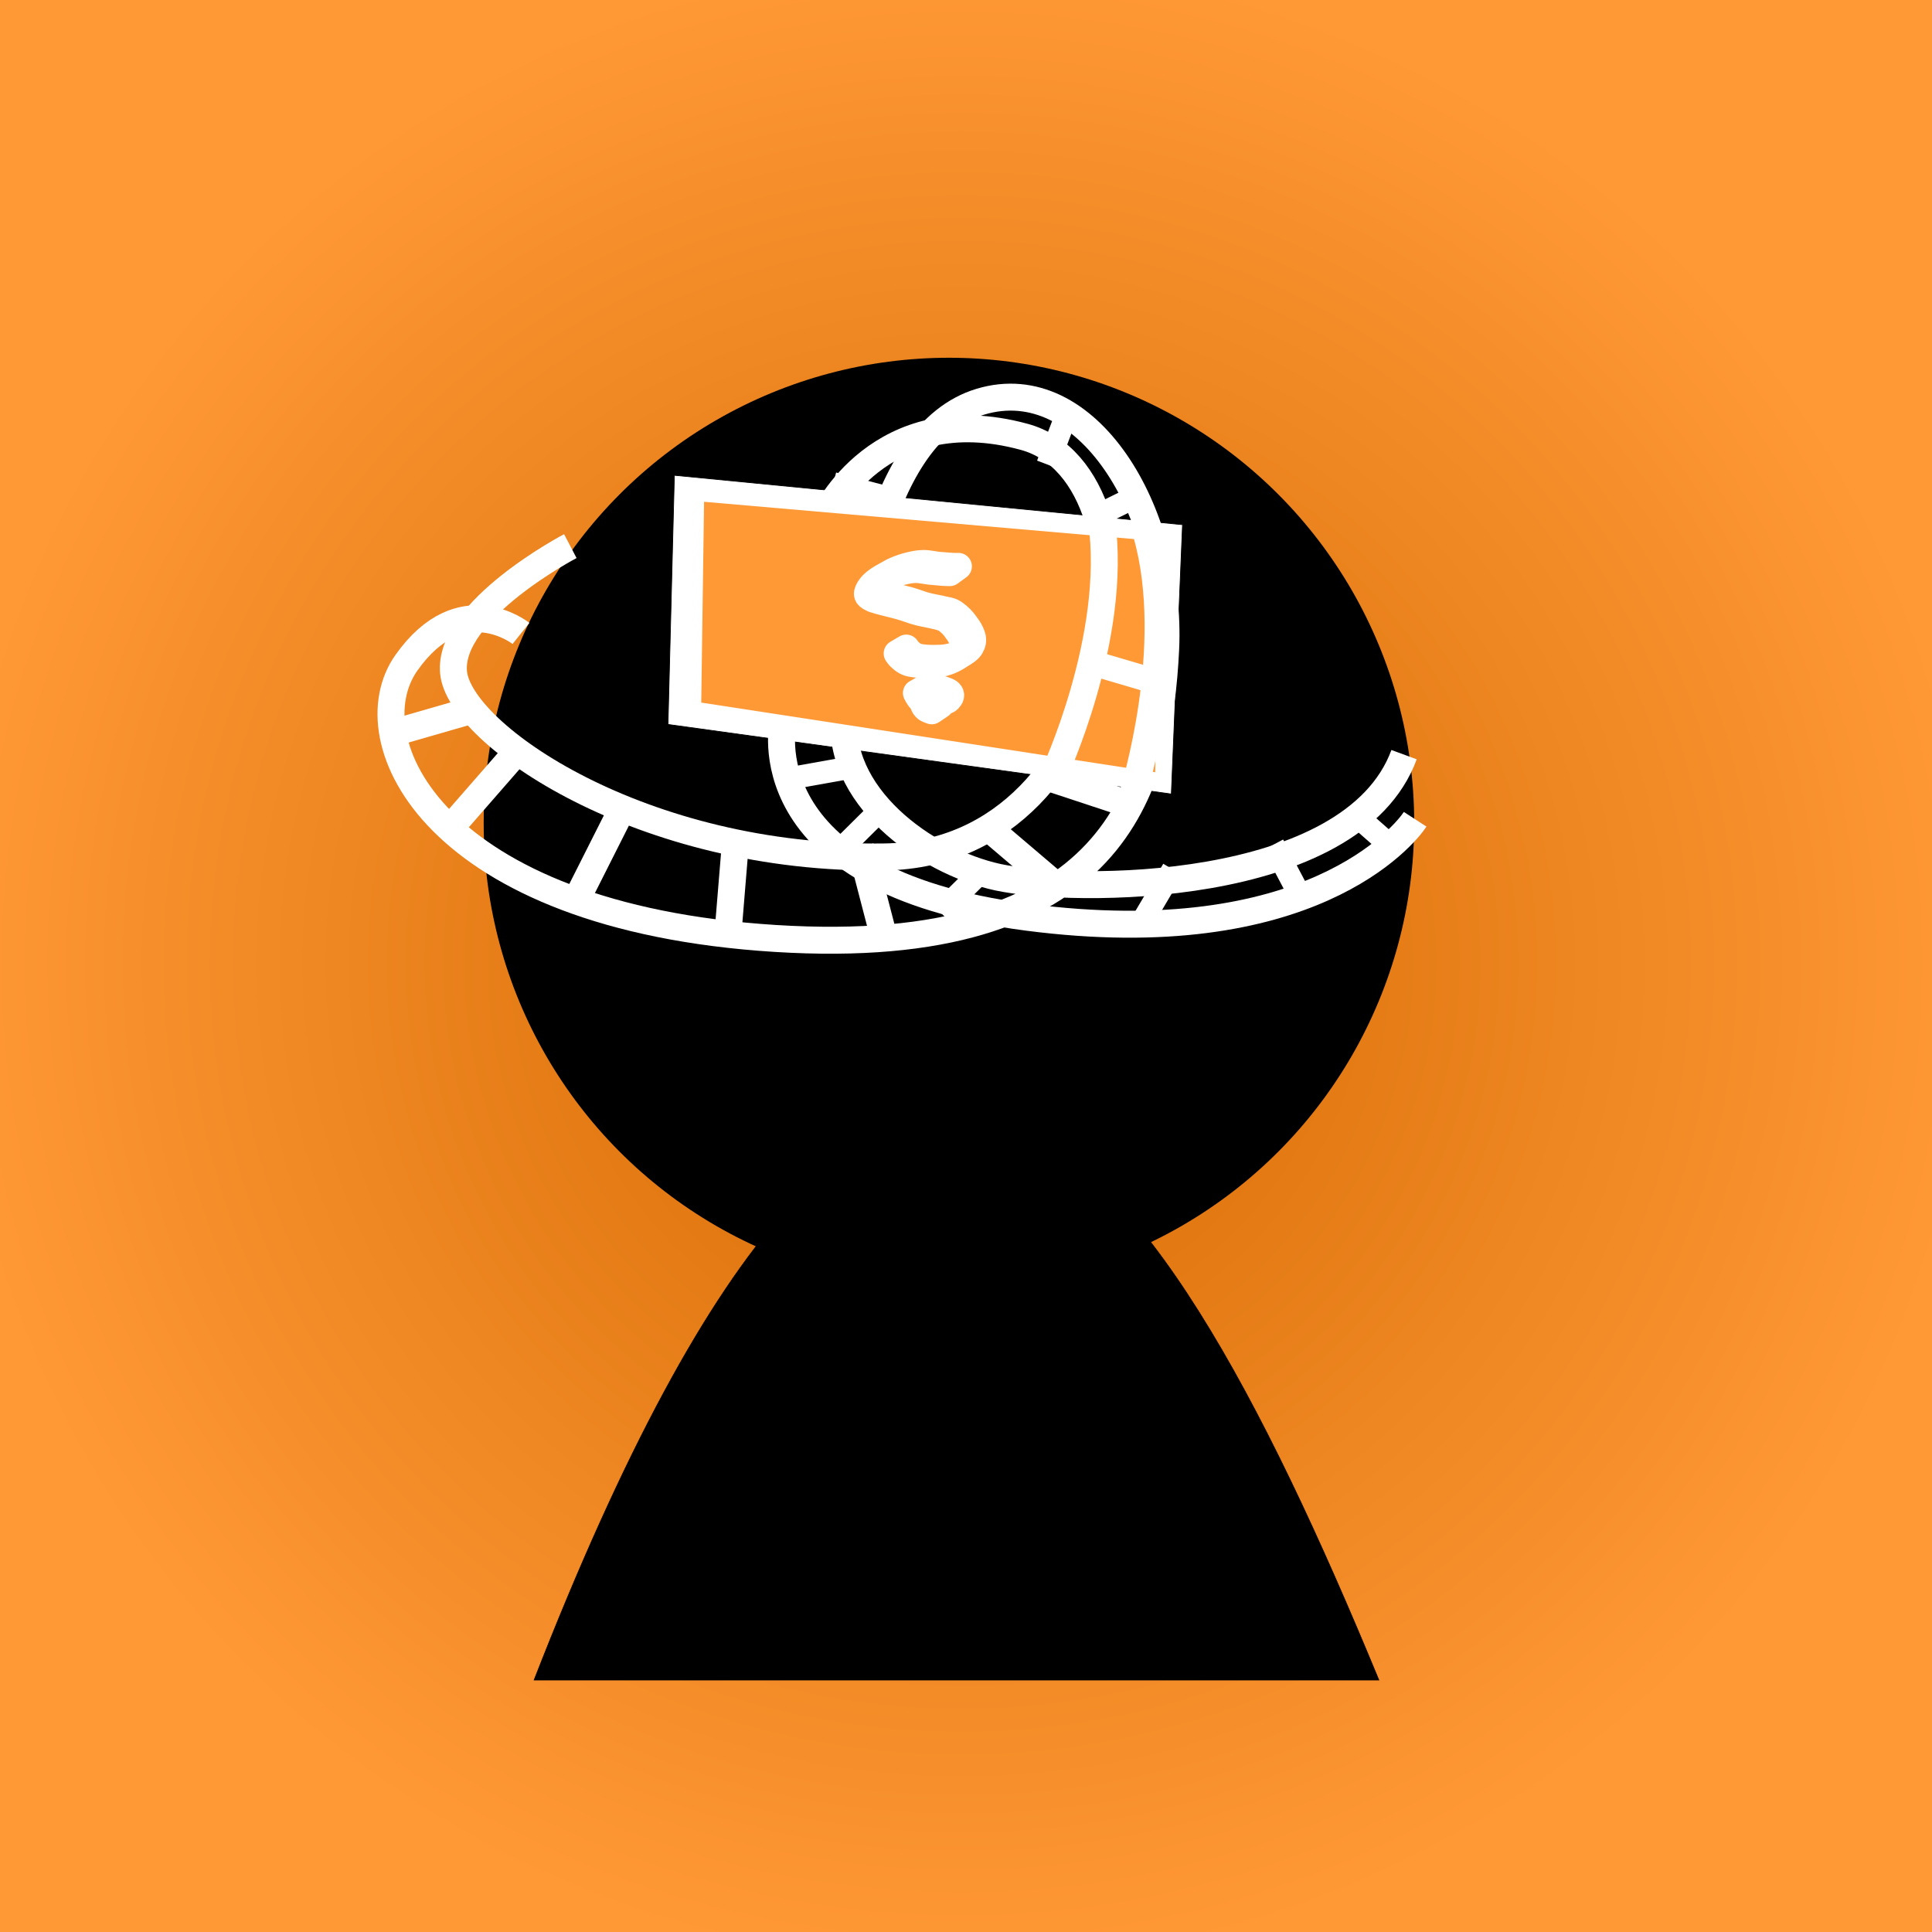 <?xml version="1.0" encoding="UTF-8" standalone="no"?>
<!-- Created with Inkscape (http://www.inkscape.org/) -->

<svg
   width="2048"
   height="2048"
   viewBox="0 0 541.867 541.867"
   version="1.1"
   id="svg5"
   inkscape:export-filename="D:\Git-Workspace\SPGames\ThemeparkQuiz\Assets\Sprites\AppIcon.png"
   inkscape:export-xdpi="100"
   inkscape:export-ydpi="100"
   inkscape:version="1.1.1 (3bf5ae0d25, 2021-09-20)"
   sodipodi:docname="AppIcon.svg"
   xmlns:inkscape="http://www.inkscape.org/namespaces/inkscape"
   xmlns:sodipodi="http://sodipodi.sourceforge.net/DTD/sodipodi-0.dtd"
   xmlns:xlink="http://www.w3.org/1999/xlink"
   xmlns="http://www.w3.org/2000/svg"
   xmlns:svg="http://www.w3.org/2000/svg">
  <rect x="0" y="0" width="541.867" height="541.867" fill="#333333" stroke="none"/>
  <sodipodi:namedview
     id="namedview7"
     pagecolor="#505050"
     bordercolor="#ffffff"
     borderopacity="1"
     inkscape:pageshadow="0"
     inkscape:pageopacity="0"
     inkscape:pagecheckerboard="1"
     inkscape:document-units="mm"
     showgrid="false"
     units="px"
     borderlayer="true"
     inkscape:zoom="0.26771948"
     inkscape:cx="319.36414"
     inkscape:cy="1126.1788"
     inkscape:window-width="1920"
     inkscape:window-height="1009"
     inkscape:window-x="1912"
     inkscape:window-y="-8"
     inkscape:window-maximized="1"
     inkscape:current-layer="layer1" />
  <defs
     id="defs2">
    <linearGradient
       inkscape:collect="always"
       id="linearGradient6243">
      <stop
         style="stop-color:#d36800;stop-opacity:1"
         offset="0"
         id="stop6239" />
      <stop
         style="stop-color:#ff9936;stop-opacity:1"
         offset="1"
         id="stop6241" />
    </linearGradient>
    <radialGradient
       inkscape:collect="always"
       xlink:href="#linearGradient6243"
       id="radialGradient6715"
       cx="269.802"
       cy="270.296"
       fx="269.802"
       fy="270.296"
       r="285.615"
       gradientTransform="matrix(1,0,0,0.991,0,2.338)"
       gradientUnits="userSpaceOnUse" />
  </defs>
  <g
     inkscape:label="Ebene 1"
     inkscape:groupmode="layer"
     id="layer1">
    <rect
       style="opacity:1;fill:url(#radialGradient6715);fill-opacity:1;stroke:none;stroke-width:10;stroke-linejoin:round;stroke-miterlimit:4;stroke-dasharray:none;stroke-opacity:1"
       id="rect4246"
       width="571.229"
       height="566.288"
       x="-15.813"
       y="-12.848" />
    <g
       id="g4222"
       transform="matrix(0.756,0,0,0.756,61.693,69.698)">
      <path
         style="fill:#000000;stroke:#000000;stroke-width:0.205px;stroke-linecap:butt;stroke-linejoin:miter;stroke-opacity:1"
         d="m 116.511,531.106 c 133.365,-342.14 226.702,-210.04 313.461,0 z"
         id="path983"
         sodipodi:nodetypes="ccc" />
      <circle
         style="opacity:1;fill:#000000;fill-opacity:1;stroke-width:2;stroke-linejoin:round;stroke-opacity:0.022"
         id="path846"
         cx="270.445"
         cy="213.141"
         r="172.609" />
      <path
         style="fill:#ffffff;fill-opacity:1;stroke:#000000;stroke-width:0.266px;stroke-linecap:butt;stroke-linejoin:miter;stroke-opacity:1"
         d="m 168.587,84.14 -2.371,92.424 186.733,25.812 4.15,-99.918 z"
         id="path1556" />
      <path
         style="fill:none;stroke:#ffffff;stroke-width:10;stroke-linecap:butt;stroke-linejoin:miter;stroke-miterlimit:4;stroke-dasharray:none;stroke-opacity:1"
         d="m 129.981,110.414 c 0,0 -45.424,23.76 -43.327,46.821 C 88.751,180.296 156.536,227.118 246.685,225.72 336.833,224.322 352.207,84.558 298.398,69.882 244.588,55.207 224.322,99.233 224.322,99.233"
         id="path1356" />
      <path
         style="fill:none;stroke:#ffffff;stroke-width:10;stroke-linecap:butt;stroke-linejoin:miter;stroke-miterlimit:4;stroke-dasharray:none;stroke-opacity:1"
         d="m 111.676,142.807 c 0,0 -22.236,-17.789 -42.496,10.871 C 48.92,182.339 79.557,248.06 206.058,255.966 332.558,263.872 348.371,199.634 350.841,148.737 353.312,97.84 321.687,44.967 282.156,56.826 242.624,68.686 235.706,141.325 231.753,171.962 c -3.953,30.637 29.649,55.344 56.826,61.274 27.178,5.93 131.442,6.918 150.714,-45.461"
         id="path3141"
         sodipodi:nodetypes="cssssssc" />
      <path
         style="fill:#ff9936;fill-opacity:1;stroke:none;stroke-width:0.294px;stroke-linecap:butt;stroke-linejoin:miter;stroke-opacity:1"
         d="m 179.598,93.961 -1.048,74.503 168.416,25.839 1.398,-85.7 z"
         id="path1869" />
      <path
         style="fill:none;stroke:#ffffff;stroke-width:10;stroke-linecap:butt;stroke-linejoin:miter;stroke-miterlimit:4;stroke-dasharray:none;stroke-opacity:1"
         d="m 208.948,175.405 c 0,0 -13.976,59.051 90.498,72.678 104.474,13.627 140.114,-30.399 143.958,-36.339"
         id="path2861" />
      <path
         style="fill:none;stroke:#ffffff;stroke-width:10;stroke-linecap:butt;stroke-linejoin:miter;stroke-miterlimit:4;stroke-dasharray:none;stroke-opacity:1"
         d="M 92.899,171.468 63.744,179.868"
         id="path3483" />
      <path
         style="fill:none;stroke:#ffffff;stroke-width:10;stroke-linecap:butt;stroke-linejoin:miter;stroke-miterlimit:4;stroke-dasharray:none;stroke-opacity:1"
         d="M 109.206,187.774 85.487,214.952"
         id="path3650" />
      <path
         style="fill:none;stroke:#ffffff;stroke-width:10;stroke-linecap:butt;stroke-linejoin:miter;stroke-miterlimit:4;stroke-dasharray:none;stroke-opacity:1"
         d="m 149.445,207.495 -16.24,32.21"
         id="path3831" />
      <path
         style="fill:none;stroke:#ffffff;stroke-width:10;stroke-linecap:butt;stroke-linejoin:miter;stroke-miterlimit:4;stroke-dasharray:none;stroke-opacity:1"
         d="m 191.228,220.448 -2.955,35.951"
         id="path3833" />
      <path
         style="fill:none;stroke:#ffffff;stroke-width:10;stroke-linecap:butt;stroke-linejoin:miter;stroke-miterlimit:4;stroke-dasharray:none;stroke-opacity:1"
         d="m 237.587,221.958 9.086,34.909"
         id="path3835" />
      <path
         style="fill:none;stroke:#ffffff;stroke-width:10;stroke-linecap:butt;stroke-linejoin:miter;stroke-miterlimit:4;stroke-dasharray:none;stroke-opacity:1"
         d="m 283.243,213.394 27.473,23.376"
         id="path3837" />
      <path
         style="fill:none;stroke:#ffffff;stroke-width:10;stroke-linecap:butt;stroke-linejoin:miter;stroke-miterlimit:4;stroke-dasharray:none;stroke-opacity:1"
         d="m 304.067,195.212 34.252,11.314"
         id="path3839" />
      <path
         style="fill:none;stroke:#ffffff;stroke-width:8.328;stroke-linecap:butt;stroke-linejoin:miter;stroke-miterlimit:4;stroke-dasharray:none;stroke-opacity:1"
         d="M 321.77,100.929 343.346,90.304"
         id="path3841" />
      <path
         style="fill:none;stroke:#ffffff;stroke-width:8.328;stroke-linecap:butt;stroke-linejoin:miter;stroke-miterlimit:4;stroke-dasharray:none;stroke-opacity:1"
         d="m 307.036,80.173 8.549,-22.479"
         id="path3843" />
      <path
         style="fill:none;stroke:#ffffff;stroke-width:8.328;stroke-linecap:butt;stroke-linejoin:miter;stroke-miterlimit:4;stroke-dasharray:none;stroke-opacity:1"
         d="M 250.797,93.23 227.533,87.132"
         id="path3845" />
      <path
         style="fill:none;stroke:#ffffff;stroke-width:8.328;stroke-linecap:butt;stroke-linejoin:miter;stroke-miterlimit:4;stroke-dasharray:none;stroke-opacity:1"
         d="m 235.19,192.328 -23.674,4.235"
         id="path3847" />
      <path
         style="fill:none;stroke:#ffffff;stroke-width:8.328;stroke-linecap:butt;stroke-linejoin:miter;stroke-miterlimit:4;stroke-dasharray:none;stroke-opacity:1"
         d="m 247.254,206.079 -17.075,16.937"
         id="path3849" />
      <path
         style="fill:none;stroke:#ffffff;stroke-width:8.328;stroke-linecap:butt;stroke-linejoin:miter;stroke-miterlimit:4;stroke-dasharray:none;stroke-opacity:1"
         d="m 284.314,229.304 -17.075,16.937"
         id="path3851" />
      <path
         style="fill:none;stroke:#ffffff;stroke-width:8.328;stroke-linecap:butt;stroke-linejoin:miter;stroke-miterlimit:4;stroke-dasharray:none;stroke-opacity:1"
         d="m 353.539,230.38 -12.222,20.713"
         id="path3853" />
      <path
         style="fill:none;stroke:#ffffff;stroke-width:8.328;stroke-linecap:butt;stroke-linejoin:miter;stroke-miterlimit:4;stroke-dasharray:none;stroke-opacity:1"
         d="m 390.738,221.206 11.22,21.273"
         id="path3855" />
      <path
         style="fill:none;stroke:#ffffff;stroke-width:8.328;stroke-linecap:butt;stroke-linejoin:miter;stroke-miterlimit:4;stroke-dasharray:none;stroke-opacity:1"
         d="m 418.943,208.088 18.059,15.884"
         id="path3857" />
      <path
         style="opacity:1;fill:#ff9936;fill-opacity:1;stroke:#ffffff;stroke-width:10;stroke-linejoin:round;stroke-miterlimit:4;stroke-dasharray:none;stroke-opacity:1"
         id="path3892"
         d="m 273.952,117.927 c -2.005,0.058 -4.009,-0.129 -6.004,-0.31 -2.322,-0.053 -4.592,-0.768 -6.916,-0.771 -0.508,-8e-4 -1.014,0.055 -1.522,0.082 -3.44,0.441 -6.766,1.432 -9.896,2.908 -2.473,1.474 -5.247,2.658 -7.338,4.687 -0.655,0.635 -0.921,1.075 -1.443,1.806 -1.372,2.308 -0.452,2.779 1.697,3.761 2.63,0.875 5.348,1.435 8.022,2.157 2.421,0.552 4.747,1.427 7.101,2.202 2.169,0.664 4.391,1.093 6.614,1.526 1.685,0.396 3.375,0.652 4.904,1.491 1.655,1.084 3.067,2.494 4.156,4.141 0.987,1.278 1.821,2.621 2.273,4.174 0.423,1.363 0.014,2.477 -0.752,3.602 -0.954,1.143 -2.443,2.009 -3.733,2.746 0.842,-0.511 1.72,-0.967 2.525,-1.534 0.254,-0.179 -0.569,0.251 -0.86,0.362 -1.141,0.438 -2.312,0.68 -3.515,0.87 -1.273,0.182 -2.56,0.207 -3.844,0.216 -1.724,0.043 -3.441,-0.017 -5.149,-0.258 -2.029,-0.231 -3.217,-0.903 -4.678,-2.281 -0.723,-0.833 -0.396,-0.409 -0.989,-1.267 0,0 -3.371,1.985 -3.371,1.985 v 0 c 0.632,0.898 0.286,0.454 1.045,1.325 1.492,1.429 2.708,2.242 4.814,2.477 1.705,0.264 3.424,0.37 5.149,0.331 1.301,-0.002 2.606,-0.013 3.899,-0.185 3.226,-0.467 5.831,-1.531 8.613,-3.442 1.332,-0.815 2.783,-1.622 3.689,-2.926 0.741,-1.238 1.046,-2.478 0.591,-3.897 -0.481,-1.584 -1.319,-2.967 -2.346,-4.265 -1.123,-1.695 -2.577,-3.135 -4.245,-4.299 -0.644,-0.384 -0.845,-0.553 -1.551,-0.788 -1.115,-0.372 -2.321,-0.439 -3.441,-0.8 -2.219,-0.415 -4.433,-0.84 -6.602,-1.475 -2.367,-0.762 -4.689,-1.678 -7.127,-2.206 -2.65,-0.728 -5.347,-1.276 -7.964,-2.122 -0.548,-0.247 -1.789,-0.599 -2.04,-1.286 -0.23,-0.63 0.439,-1.385 0.673,-1.871 0.721,-0.948 1.436,-1.717 2.387,-2.443 0.291,-0.222 1.228,-0.786 0.89,-0.645 -0.796,0.334 -1.507,0.845 -2.281,1.228 -0.426,0.211 0.825,-0.474 1.238,-0.712 3.087,-1.529 6.382,-2.551 9.802,-3.022 0.493,-0.036 0.985,-0.102 1.479,-0.109 2.321,-0.035 4.594,0.682 6.909,0.757 1.973,0.209 3.955,0.406 5.94,0.403 0,0 3.198,-2.324 3.198,-2.324 z" />
      <path
         style="opacity:1;fill:#ff9936;fill-opacity:1;stroke:#ffffff;stroke-width:10;stroke-linejoin:round;stroke-miterlimit:4;stroke-dasharray:none;stroke-opacity:1"
         id="path3894"
         d="m 258.378,164.894 c 0.615,1.248 1.341,2.36 2.375,3.295 1.025,0.88 2.258,1.205 3.564,1.383 0.819,0.118 1.668,-0.005 2.397,-0.415 3.887,-2.185 2.951,-1.067 4.167,-2.673 0.586,-1.12 -0.148,-1.83 -1.143,-2.251 -0.886,-0.36 -1.794,-0.67 -2.709,-0.947 -2.876,-0.57 -4.47,1.743 -5.433,3.875 -0.606,1.584 -0.863,2.37 0.537,3.526 0.613,0.358 1.281,0.593 1.946,0.831 0,0 3.247,-2.198 3.247,-2.198 v 0 c -0.634,-0.212 -1.261,-0.438 -1.865,-0.728 -1.301,-0.961 -0.828,-1.702 -0.305,-3.05 0.255,-0.511 0.386,-0.835 0.724,-1.29 0.098,-0.132 0.483,-0.435 0.334,-0.364 -6.307,3.01 -3.747,1.549 -2.442,1.626 0.913,0.253 1.81,0.576 2.692,0.921 0.896,0.296 1.455,0.617 0.784,1.576 -1.175,1.084 -0.683,0.577 2.545,-1.299 0.169,-0.098 -0.351,0.174 -0.528,0.256 -0.571,0.264 -1.102,0.457 -1.743,0.333 -1.244,-0.13 -2.44,-0.364 -3.437,-1.179 -1.009,-0.891 -1.73,-1.947 -2.272,-3.183 0,0 -3.437,1.957 -3.437,1.957 z" />
      <path
         style="fill:none;stroke:#ffffff;stroke-width:10;stroke-linecap:butt;stroke-linejoin:miter;stroke-miterlimit:4;stroke-dasharray:none;stroke-opacity:1"
         d="m 309.358,195.212 c 0,0 23.889,-51.047 17.703,-94.283"
         id="path4009" />
      <path
         style="fill:none;stroke:#ffffff;stroke-width:10;stroke-linecap:butt;stroke-linejoin:miter;stroke-miterlimit:4;stroke-dasharray:none;stroke-opacity:1"
         d="m 338.848,201.764 c 0,0 16.841,-53.785 4.923,-95.804"
         id="path4190" />
      <path
         style="fill:none;stroke:#ffffff;stroke-width:9.299;stroke-linecap:butt;stroke-linejoin:miter;stroke-miterlimit:4;stroke-dasharray:none;stroke-opacity:1"
         d="m 319.499,152.536 29.577,8.709"
         id="path4192" />
    </g>
  </g>
</svg>
